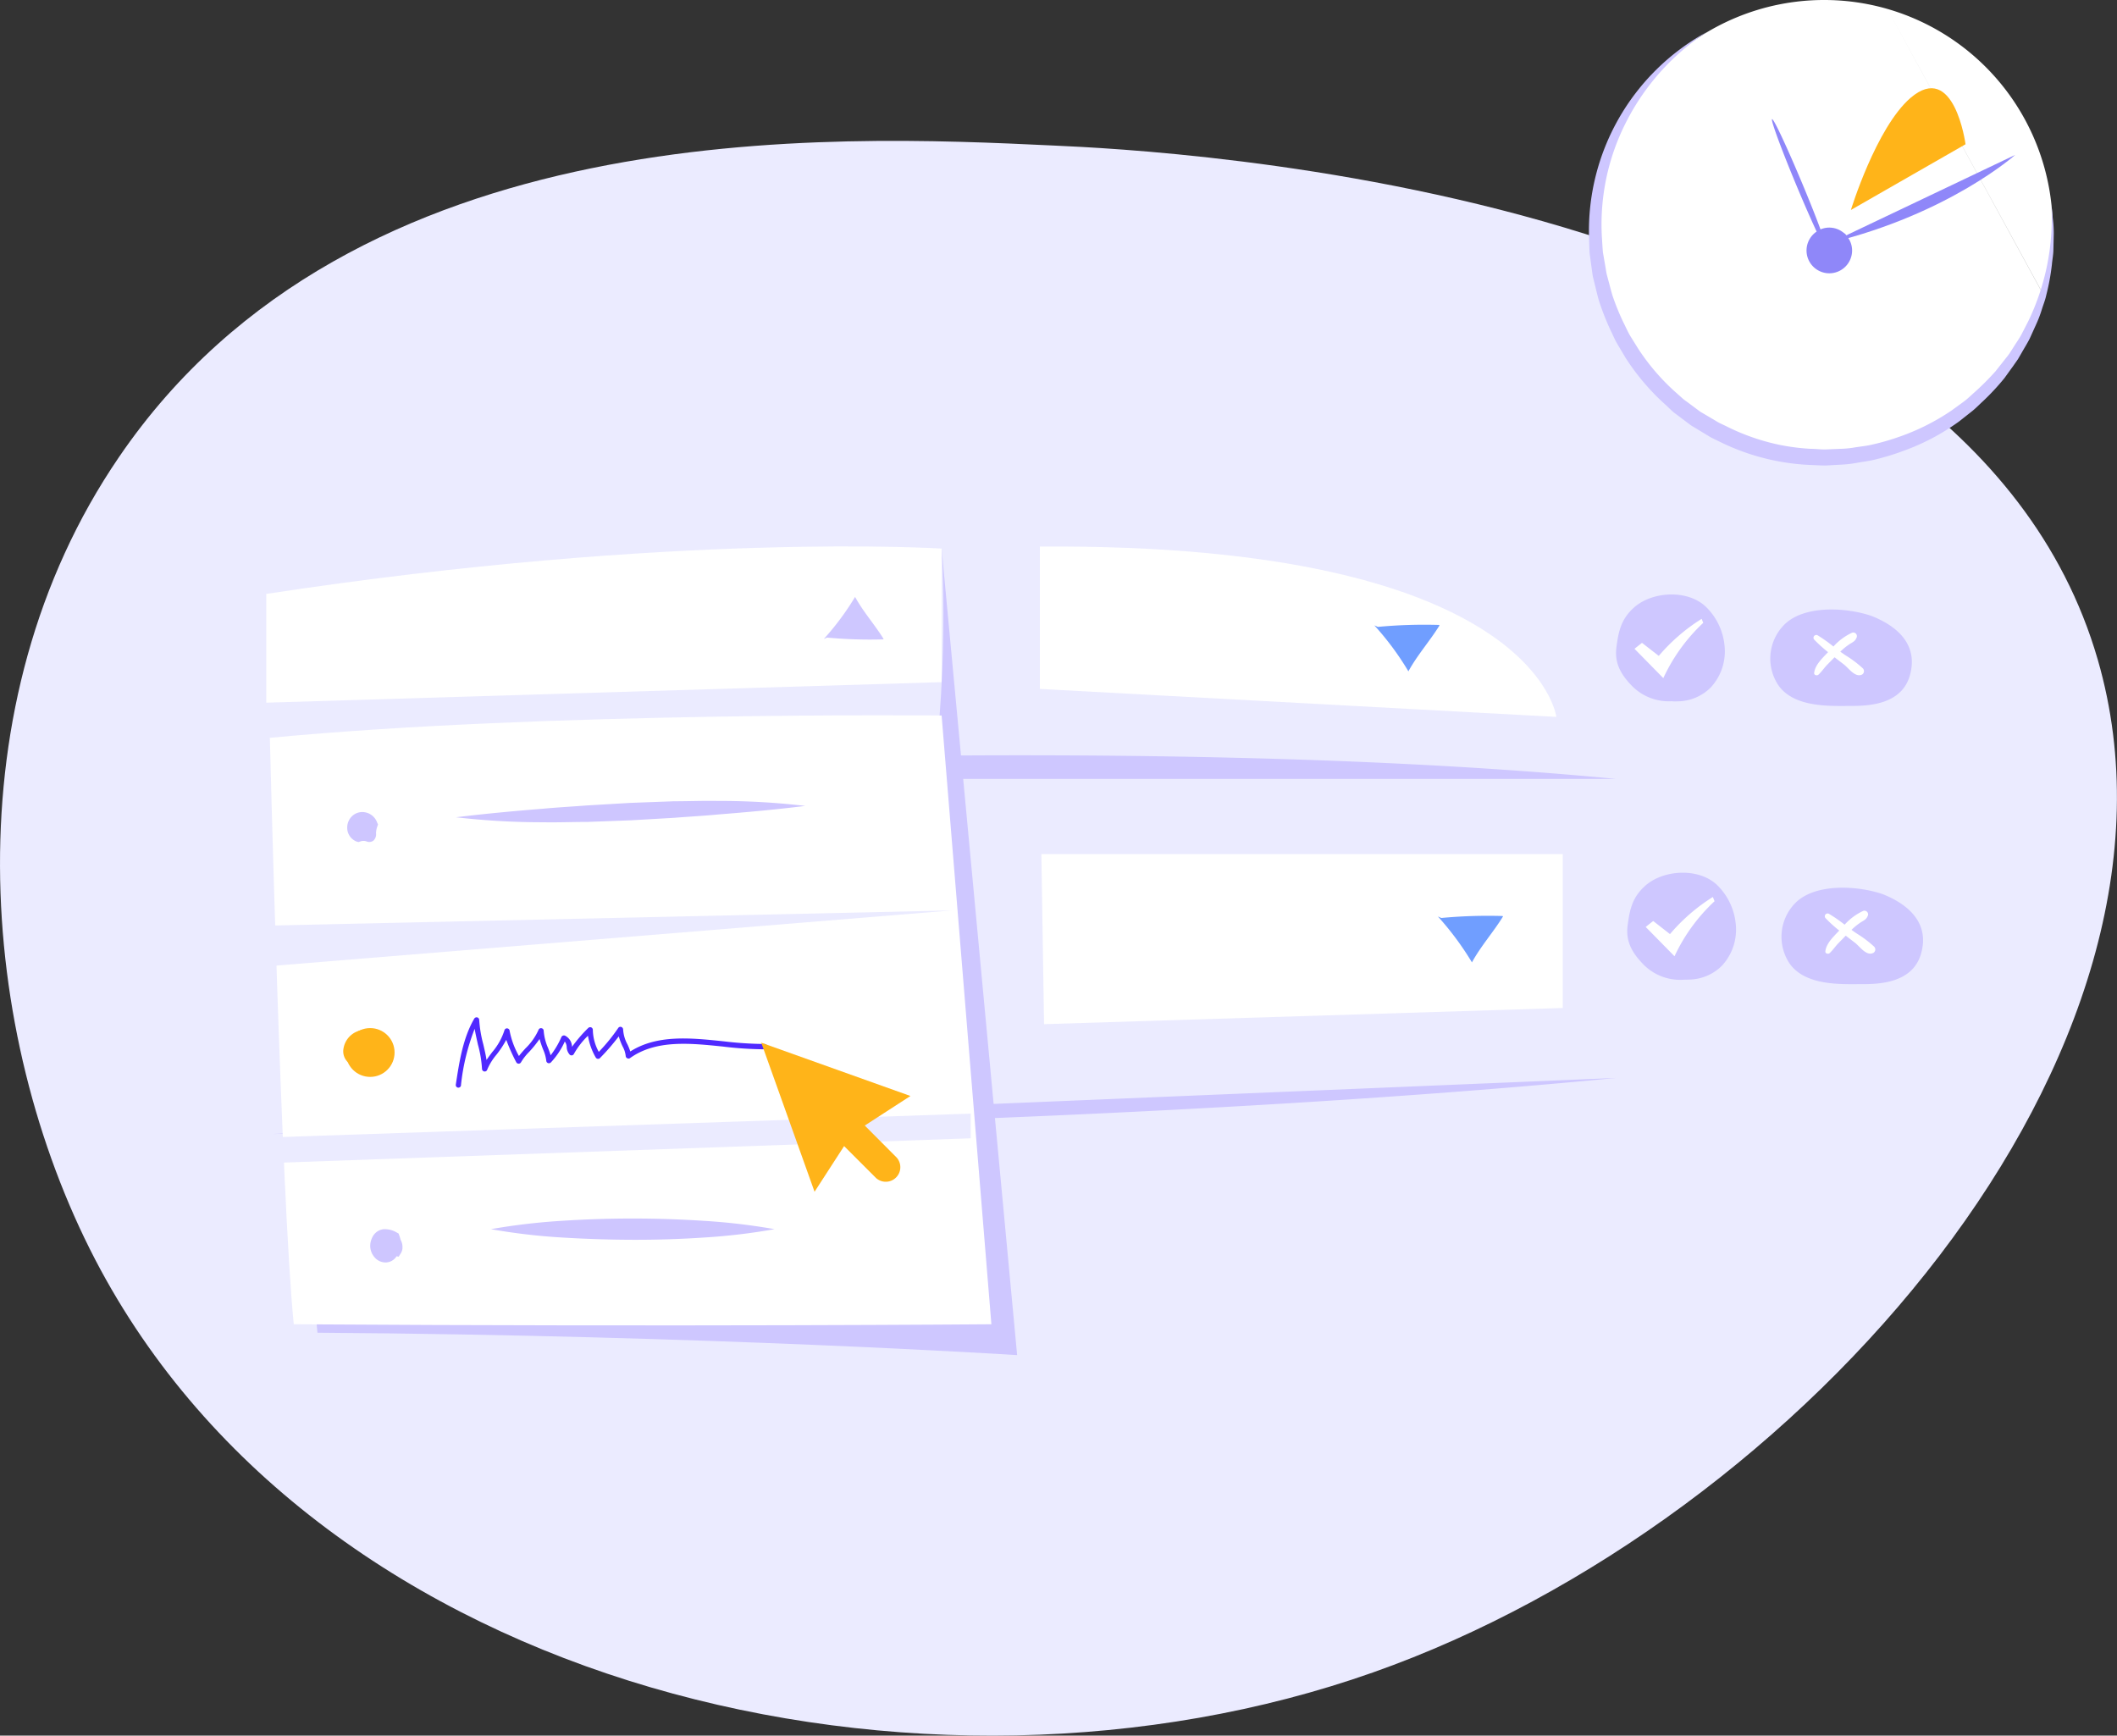 <svg xmlns="http://www.w3.org/2000/svg" viewBox="0 0 378.2 310.05"><rect x="0" y="0" width="378.2" height="310.05" fill="#333333" stroke="none"/><defs><style>.cls-1{fill:#ebebff}.cls-2{fill:#fff}.cls-3{fill:#cec7ff}.cls-4{fill:#ffb419}.cls-5{fill:#8f87f9}.cls-7{fill:#cec6ff}</style></defs><g id="Layer_2" data-name="Layer 2"><g id="Layer_19" data-name="Layer 19"><path class="cls-1" d="M17 225c40.22 77.24 148.36 102 228.28 73.77C322.24 271.64 395 187.71 374.76 117.83 350.34 33.58 207.21 26.85 188.24 26c-39.52-1.86-125.06-5.88-167 55.68C-8.82 125.68-3.92 184.76 17 225z"/><path class="cls-2" d="M365 52.57a40.89 40.89 0 0 1-39.18 29.18A40.87 40.87 0 0 1 285 40.87 40.87 40.87 0 0 1 325.84 0a40.76 40.76 0 0 1 11.33 1.59m0 0a40.9 40.9 0 0 1 29.55 39.28 41 41 0 0 1-1.7 11.7"/><path class="cls-3" d="M366.46 36.29l.27 2.73a20.89 20.89 0 0 1 .17 2.74l-.06 2.76c0 .92-.19 1.82-.27 2.74a40.42 40.42 0 0 1-1 5.44c-.19.91-.55 1.77-.82 2.65a21.46 21.46 0 0 1-1 2.61l-1.15 2.54c-.42.83-.92 1.62-1.38 2.43l-.7 1.21c-.26.39-.54.77-.8 1.15l-1.64 2.27a42.44 42.44 0 0 1-3.82 4.11c-.69.63-1.34 1.32-2.08 1.89L350 75.28a39.8 39.8 0 0 1-10 5.28 44.31 44.31 0 0 1-5.41 1.63c-.92.2-1.86.31-2.79.48a20.34 20.34 0 0 1-2.8.33l-2.83.16c-.94 0-1.88-.07-2.83-.1A40.41 40.41 0 0 1 307 78.8l-1.27-.62c-.42-.23-.82-.49-1.22-.73l-2.4-1.45-2.26-1.7c-.38-.29-.77-.55-1.12-.87l-1.05-1a41 41 0 0 1-7.33-8.6l-1.44-2.43c-.48-.81-.83-1.7-1.25-2.54a45.59 45.59 0 0 1-2.05-5.27c-.26-.9-.46-1.82-.69-2.74l-.34-1.37c-.09-.46-.14-.93-.21-1.39l-.38-2.8c-.06-.93-.08-1.87-.11-2.81a40.49 40.49 0 0 1 21-36.73 41.76 41.76 0 0 0-14.34 16 40.12 40.12 0 0 0-4.36 20.67c.06.88.1 1.77.18 2.65l.45 2.62c.08.43.13.87.23 1.31l.34 1.28c.24.85.44 1.71.7 2.55a42.61 42.61 0 0 0 2 4.89c.4.78.74 1.6 1.2 2.35l1.4 2.25a39 39 0 0 0 6.89 7.95l1 .89c.33.3.7.53 1.05.8l2.12 1.58 2.26 1.33c.38.22.75.47 1.14.67l1.19.57a38.77 38.77 0 0 0 9.94 3.43 38.31 38.31 0 0 0 5.23.64c.88 0 1.76.13 2.64.11l2.64-.11a17.75 17.75 0 0 0 2.63-.26c.87-.14 1.75-.23 2.61-.4a42.34 42.34 0 0 0 5.1-1.43 40.1 40.1 0 0 0 9.47-4.72l2.15-1.56c.72-.52 1.35-1.15 2-1.72a48 48 0 0 0 3.77-3.78l1.66-2.1c.27-.35.56-.69.82-1.06l.72-1.13c.47-.75 1-1.49 1.42-2.27l1.23-2.39a42.21 42.21 0 0 0 4.1-21.07z"/><path class="cls-4" d="M330.66 37.51l20.48-11.74s-2-15-9.84-8.27c-6.15 5.34-10.64 20.01-10.64 20.01z"/><path class="cls-5" d="M329.16 41.43a4 4 0 0 0-3.93-.45c-.79-2.15-1.92-5-3.23-8.13-2.72-6.5-5.14-11.68-5.42-11.56s1.7 5.48 4.42 12c1.32 3.16 2.57 6 3.54 8.08a4.07 4.07 0 1 0 6.26 4.16 4 4 0 0 0-.84-3.32c-.23-.37-.23-.37-.8-.78z"/><path class="cls-5" d="M327.08 43.35L360 27.68s-11.74 10.48-32.92 15.67z"/><path class="cls-2" d="M185.77 97.64v25.43l92.27 5S274.31 97 185.77 97.64z"/><path class="cls-3" d="M48.21 139.15s141.77-9.5 240.49 0M48.87 202.57s136.83 0 239.83-10m45.74-82.5c-4.44-1.57-12.24-2.08-15.79 1.64a8.58 8.58 0 0 0-.93 10.73c2.83 4 9.23 3.67 12.7 3.67 2.92 0 9.5 0 10.87-5.8 1.55-6.31-4.2-9.17-6.85-10.24z"/><path class="cls-2" d="M332.82 119.42a19.57 19.57 0 0 0-3.05-2.31c-.34-.22-.67-.46-1-.69a10.69 10.69 0 0 1 1.67-1.36c.64-.4 1-.52 1.27-1.24a.65.65 0 0 0-.81-.8 10.2 10.2 0 0 0-3.36 2.48 25.7 25.7 0 0 0-2.81-2 .5.5 0 0 0-.6.79 26 26 0 0 0 2.45 2.21c-1 1.07-2.31 2.26-2.48 3.7-.06.42.51.56.77.32.6-.56 1.05-1.26 1.63-1.84l1.24-1.26 1.63 1.25c.87.65 2.07 2.47 3.31 1.82a.72.72 0 0 0 .14-1.07z"/><path class="cls-3" d="M336.44 159.77c-4.44-1.57-12.24-2.08-15.79 1.63a8.6 8.6 0 0 0-.93 10.74c2.83 4 9.23 3.67 12.7 3.67 2.92 0 9.5 0 10.87-5.81 1.55-6.26-4.2-9.16-6.85-10.23z"/><path class="cls-2" d="M334.82 169.12a19.57 19.57 0 0 0-3.05-2.31c-.34-.22-.67-.46-1-.7a11.22 11.22 0 0 1 1.67-1.35c.64-.4 1-.52 1.27-1.24a.66.66 0 0 0-.81-.81 10.2 10.2 0 0 0-3.36 2.48 25.61 25.61 0 0 0-2.81-1.95.5.5 0 0 0-.6.78 24.77 24.77 0 0 0 2.45 2.22c-1 1.06-2.31 2.26-2.48 3.7-.06.41.51.56.77.32.6-.56 1.05-1.26 1.63-1.84.42-.42.83-.85 1.24-1.27l1.63 1.25c.87.66 2.07 2.48 3.31 1.82a.71.71 0 0 0 .14-1.1z"/><path class="cls-3" d="M52.79 137.31s1.64 77.86 3.92 100.77c69.65.46 125 4 125 4L168.22 98s6.55 92.75-39.68 104.48c-21.26 5.43-60.2-66.65-75.75-65.17z"/><path class="cls-2" d="M186.04 152.57h93.15v27.5l-92.67 2.89-.48-30.39z"/><path d="M245.53 111.72a51.06 51.06 0 0 1 6.08 8.21c1.59-2.92 3.88-5.47 5.56-8.21l-.09-.08a89 89 0 0 0-10.93.35m10.73 51.73a52.66 52.66 0 0 1 6.08 8.2c1.59-2.91 3.88-5.47 5.55-8.2l-.08-.08a89.18 89.18 0 0 0-10.94.35" fill="#709eff"/><path class="cls-2" d="M48.21 131.81s2 81.85 4.27 104.76c69.64.46 124.63 0 124.63 0l-8.89-108.75s-70.66-.72-120.01 3.99zm-.64-25.71v19.43l120.65-3.67V98s-47.47-3.07-120.65 8.1z"/><path class="cls-1" d="M44.35 165.43l125.7-2.79-127.5 10.41 1.8-7.62zm129.07 33.51l-124.67 4.23v4.58l124.67-4.4v-4.41z"/><path class="cls-3" d="M147.18 114.14a47.68 47.68 0 0 0 5.58-7.51c1.45 2.67 3.55 5 5.09 7.51l-.08.08a82.27 82.27 0 0 1-10-.32m151.81 11.39a8.43 8.43 0 0 0 6.06-2.5 9.48 9.48 0 0 0 2.46-7.33 11.18 11.18 0 0 0-3.28-7c-3.3-3.24-9.8-2.85-13.05.2-2.15 2-2.63 4.11-3 7-.35 2.68.72 4.69 2.53 6.61a9.21 9.21 0 0 0 7.33 3q.47.05.95.02z"/><path class="cls-2" d="M304 110.55a33.06 33.06 0 0 0-7.66 6.62l-3-2.33-1.34 1.06 5.15 5.24a31.84 31.84 0 0 1 7.13-9.87z" id="Icon_Large_Green_Success-A_" data-name="Icon Large Green Success-A*"/><path class="cls-3" d="M301.58 175a8.52 8.52 0 0 0 6.06-2.5 9.5 9.5 0 0 0 2.46-7.34 11.22 11.22 0 0 0-3.28-7c-3.3-3.23-9.8-2.84-13.05.21-2.15 2-2.63 4.1-3 7-.35 2.67.72 4.69 2.53 6.61a9.21 9.21 0 0 0 7.33 3.05z"/><path class="cls-2" d="M306 160.24a33 33 0 0 0-7.66 6.63l-3-2.34-1.34 1.06 5.15 5.24a31.7 31.7 0 0 1 7.15-9.83z" id="Icon_Large_Green_Success-A_2" data-name="Icon Large Green Success-A*"/><path class="cls-7" d="M81.46 146c5.2-.64 10.38-1.11 15.56-1.53 2.59-.24 5.18-.38 7.78-.58l7.79-.46 7.8-.29c2.61 0 5.21-.11 7.82-.06a132.19 132.19 0 0 1 15.65.89c-5.2.65-10.38 1.12-15.56 1.53-2.59.25-5.18.38-7.78.59l-7.78.45-7.81.29c-2.61 0-5.21.11-7.82.06a134.35 134.35 0 0 1-15.65-.89zm-17.4 4.43l.34-.12a1.57 1.57 0 0 1 1.07 0 1.28 1.28 0 0 0 1.22-.12 1.54 1.54 0 0 0 .49-1.33 3.77 3.77 0 0 1 .23-1.23l.12-.34-.13-.29a2.84 2.84 0 0 0-2.14-1.88 2.65 2.65 0 0 0-2.23.56 2.8 2.8 0 0 0-1 2.17 2.63 2.63 0 0 0 1.71 2.5z"/><path class="cls-4" d="M63.45 184.42a4 4 0 0 0-2.09 2.92 2.69 2.69 0 0 0 .64 2.26 5 5 0 0 0 2.69 1.23 1.49 1.49 0 0 0 .5.87 1.54 1.54 0 0 0 1.06.4 3.11 3.11 0 0 0 1.23-.32 3.21 3.21 0 0 0 1.67-2.69 1.67 1.67 0 0 0-.85-1.41 6.59 6.59 0 0 0-1.06-2.73l-.24-.25c-.67-.65-1.64-1.18-3.55-.28zm3.66 6c.17 0 .29-.1.26-.1a.9.9 0 0 1-.28-.08l.5.07a.89.89 0 0 1 0 .33z"/><path class="cls-7" d="M71.34 220.73l-.13-.37-.35-.19a4.18 4.18 0 0 0-2.36-.58 2.54 2.54 0 0 0-2 1.48 3.58 3.58 0 0 0-.19.46 3.23 3.23 0 0 0-.16.76 3.13 3.13 0 0 0 .7 2.24 2.6 2.6 0 0 0 2 1 2.34 2.34 0 0 0 2-1.11l.37.08.42-.66.15-.33a1.72 1.72 0 0 0 .11-.58 2.6 2.6 0 0 0-.33-1.44c-.06-.24-.13-.49-.23-.76zm16.36-1.15a113.71 113.71 0 0 1 12.66-1.49q6.35-.41 12.67-.41t12.67.41a111.3 111.3 0 0 1 12.67 1.49 109.11 109.11 0 0 1-12.67 1.5q-6.33.42-12.67.4t-12.67-.41a109.17 109.17 0 0 1-12.66-1.49z"/><circle class="cls-4" cx="66.13" cy="188.02" r="4.36"/><path d="M81.9 194.3h-.07a.47.47 0 0 1-.4-.54c.62-4.07 1.26-8.28 3.29-11.78a.49.49 0 0 1 .54-.23.48.48 0 0 1 .35.46 22.15 22.15 0 0 0 .72 4.31c.22.94.45 1.91.59 2.84.3-.46.65-.92 1-1.39a11.28 11.28 0 0 0 2.19-3.89.47.47 0 0 1 .51-.37.49.49 0 0 1 .43.47 14.76 14.76 0 0 0 1.66 4.47c.31-.42.71-.86 1.15-1.35a10.71 10.71 0 0 0 2.34-3.3.46.46 0 0 1 .52-.32.47.47 0 0 1 .41.46 9.27 9.27 0 0 0 .79 3.09c.17.45.33.88.45 1.29a15.32 15.32 0 0 0 1.93-3.27.46.46 0 0 1 .27-.24.48.48 0 0 1 .37 0 2.28 2.28 0 0 1 1.25 2 25.27 25.27 0 0 1 2.9-3.37.5.5 0 0 1 .52-.11.48.48 0 0 1 .3.44 8.49 8.49 0 0 0 1.06 3.94 32 32 0 0 0 3.47-4.26.47.47 0 0 1 .53-.2.49.49 0 0 1 .35.45 6.35 6.35 0 0 0 .77 2.66 9.46 9.46 0 0 1 .51 1.28c4.8-3.06 10.82-2.43 16.65-1.82a65.78 65.78 0 0 0 7.32.48.5.5 0 0 1 .48.47.48.48 0 0 1-.47.48 64.78 64.78 0 0 1-7.42-.49c-5.92-.61-12-1.25-16.63 2.08a.48.48 0 0 1-.49 0 .47.47 0 0 1-.26-.42 4.56 4.56 0 0 0-.56-1.7 11.19 11.19 0 0 1-.68-1.78 39 39 0 0 1-3.35 3.87.46.46 0 0 1-.41.14.48.48 0 0 1-.36-.25 11.4 11.4 0 0 1-1.38-3.87 14.21 14.21 0 0 0-2.51 3.24.46.46 0 0 1-.34.26.47.47 0 0 1-.42-.13 2.14 2.14 0 0 1-.53-1.34 1.79 1.79 0 0 0-.34-1 13.66 13.66 0 0 1-2.49 3.74.5.5 0 0 1-.52.11.48.48 0 0 1-.3-.44 7 7 0 0 0-.57-2 19.31 19.31 0 0 1-.63-1.86 20 20 0 0 1-1.83 2.27 9.76 9.76 0 0 0-1.47 1.87.49.49 0 0 1-.43.27.48.48 0 0 1-.43-.26 33.27 33.27 0 0 1-1.79-4 17.52 17.52 0 0 1-1.77 2.68 10.28 10.28 0 0 0-1.63 2.65.46.46 0 0 1-.52.32.48.48 0 0 1-.41-.46 20.63 20.63 0 0 0-.72-4.31c-.22-1-.44-1.92-.59-2.85a38.4 38.4 0 0 0-2.44 10 .47.47 0 0 1-.46.51z" fill="#502aff"/><path class="cls-4" d="M154.49 201.07l8.16-5.28-26.65-9.52 9.52 26.63 5.28-8.16 5.72 5.72a2.6 2.6 0 0 0 3.67-3.67z"/></g></g></svg>